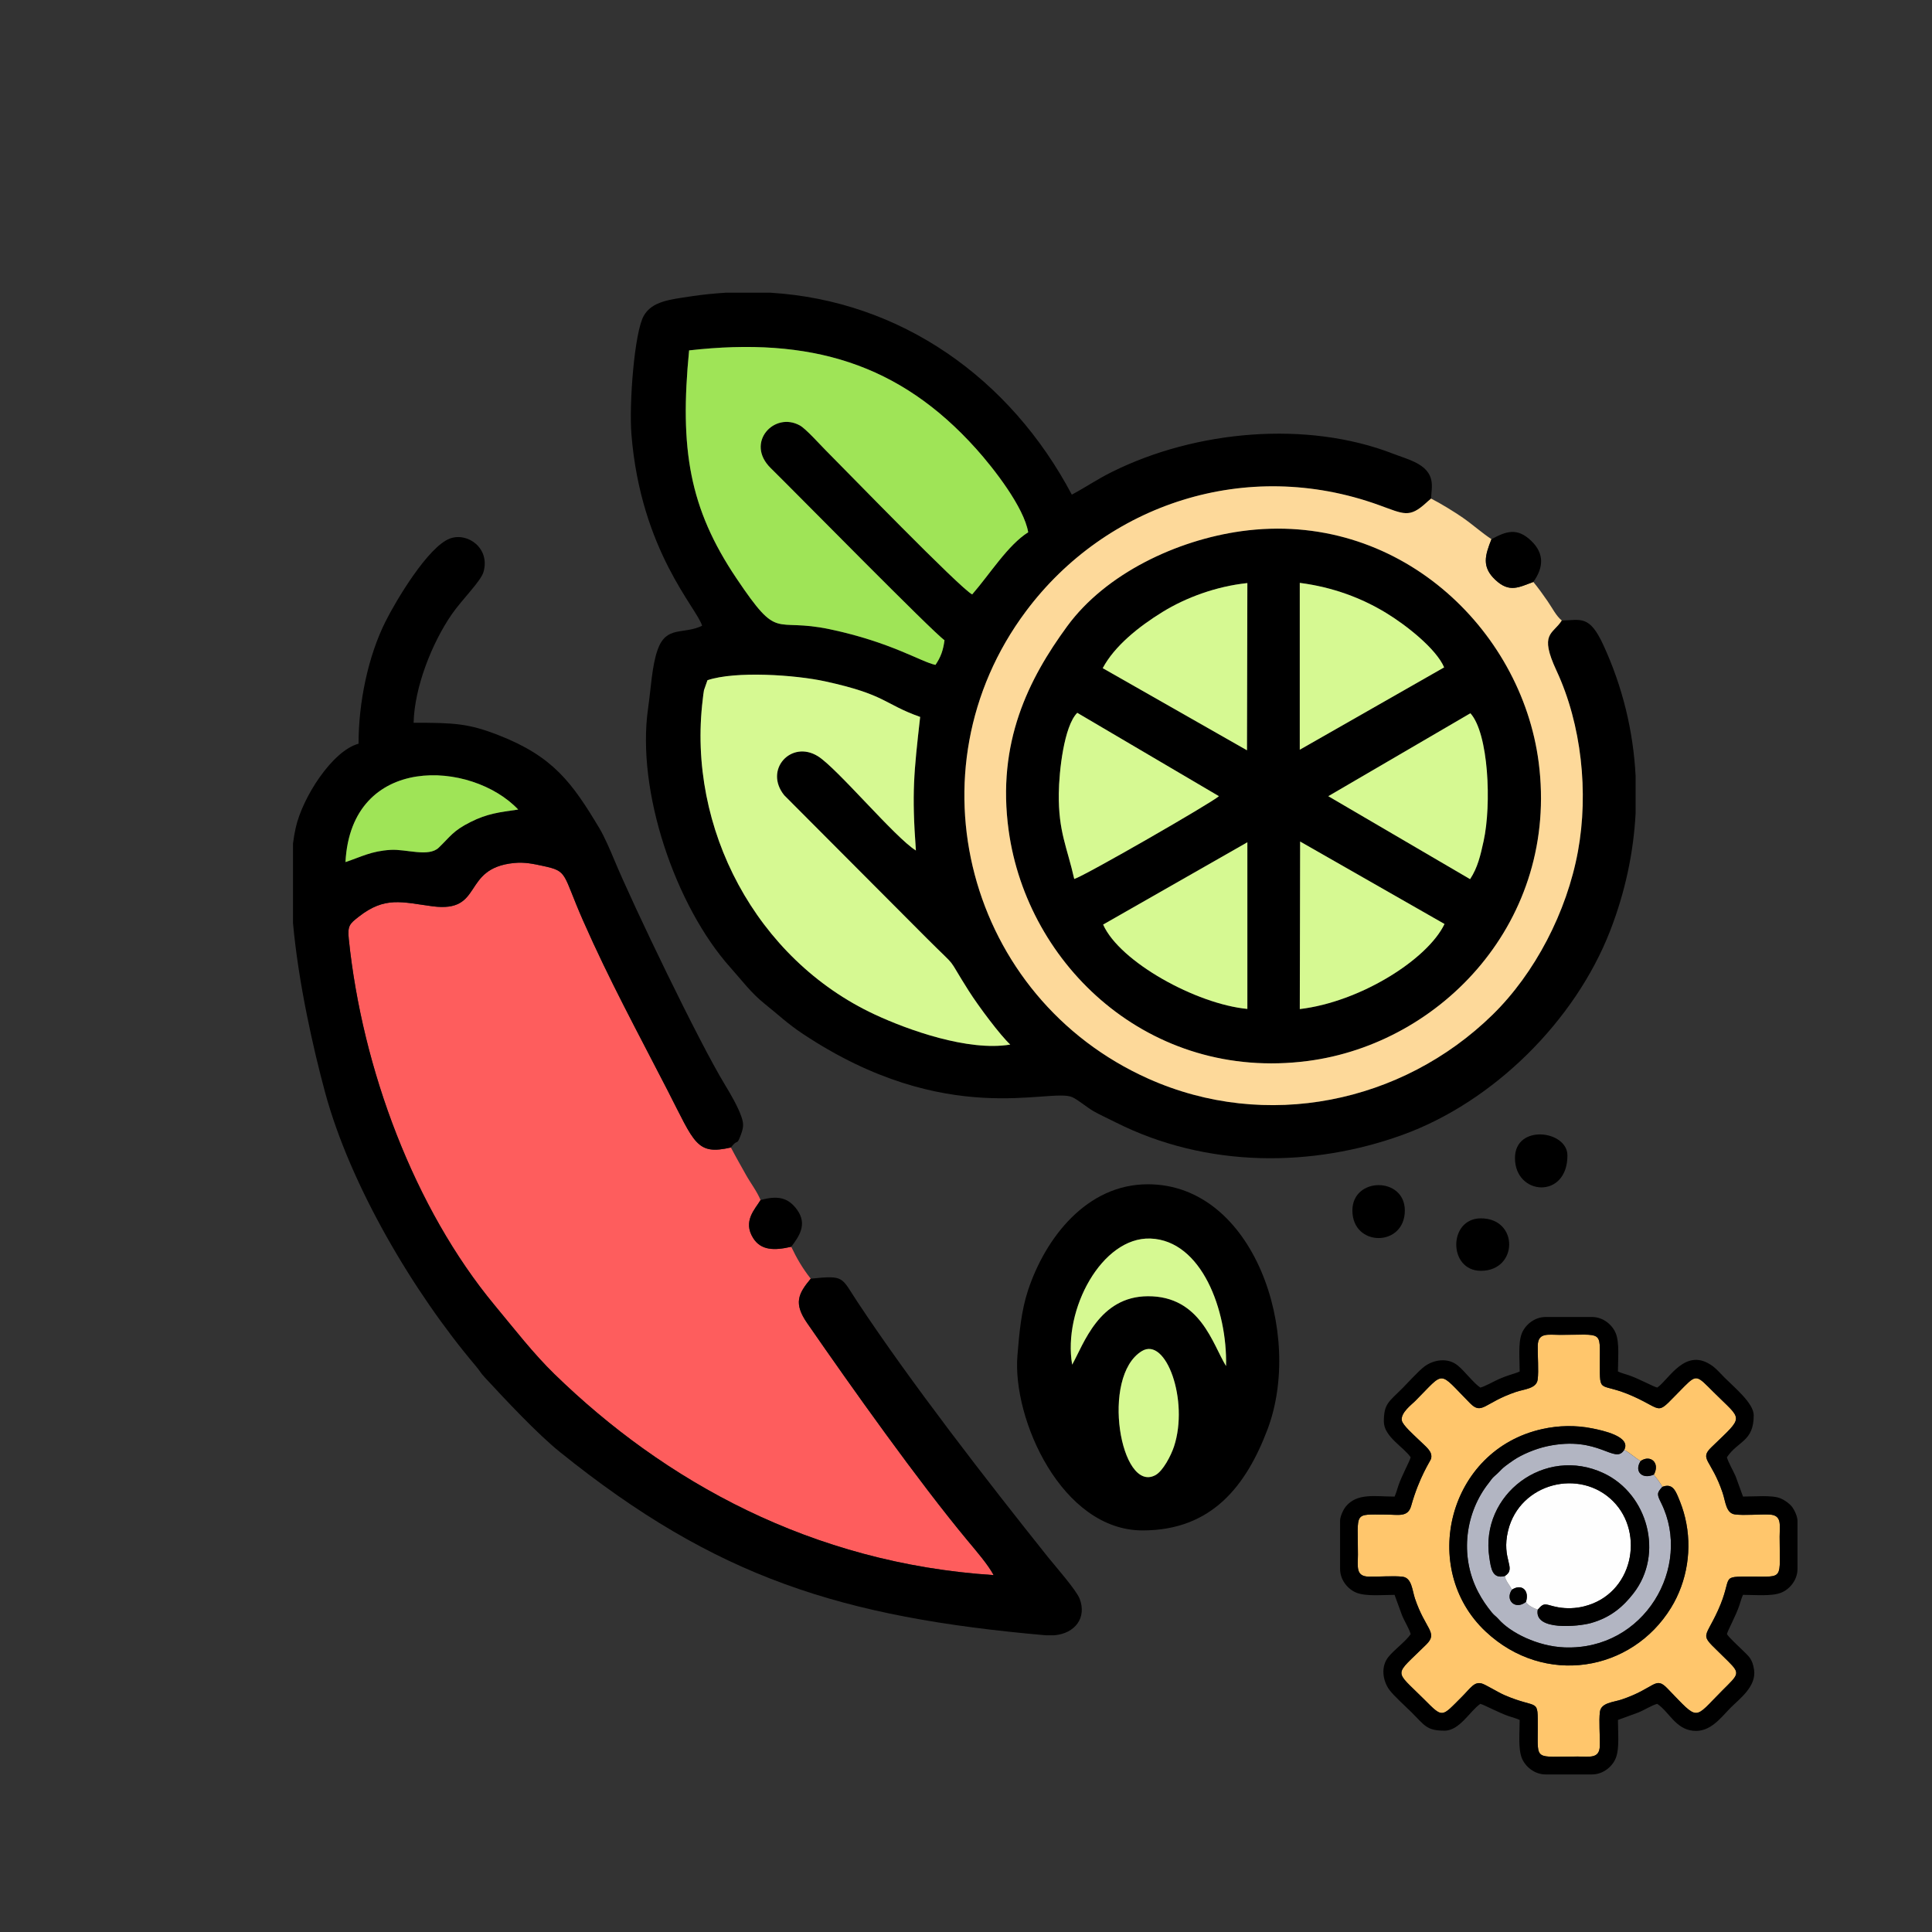 <?xml version="1.0" encoding="UTF-8"?>
<!DOCTYPE svg PUBLIC "-//W3C//DTD SVG 1.1//EN" "http://www.w3.org/Graphics/SVG/1.1/DTD/svg11.dtd">
<!-- Creator: CorelDRAW 2019 (64-Bit) -->
<svg xmlns="http://www.w3.org/2000/svg" xml:space="preserve" width="19.666mm" height="19.666mm" version="1.1" style="shape-rendering:geometricPrecision; text-rendering:geometricPrecision; image-rendering:optimizeQuality; fill-rule:evenodd; clip-rule:evenodd"
viewBox="0 0 865.12 865.12"
 xmlns:xlink="http://www.w3.org/1999/xlink"
 xmlns:xodm="http://www.corel.com/coreldraw/odm/2003">
 <rect x="0" y="0" width="865.12" height="865.12" fill="#333333" stroke="none"/>
 <defs>
  <style type="text/css">
   <![CDATA[
    .fil0 {fill:none}
    .fil2 {fill:black}
    .fil7 {fill:#9FE457}
    .fil3 {fill:#B2B5C2}
    .fil8 {fill:#D6F992}
    .fil6 {fill:#FDD99A}
    .fil5 {fill:#FE5D5D}
    .fil4 {fill:#FEFEFE}
    .fil1 {fill:#FFC66C}
   ]]>
  </style>
 </defs>
 <g id="Layer_x0020_1">
  <rect class="fil0" width="865.12" height="865.12"/>
  <g id="_1983398542704">
   <path class="fil1" d="M734.66 654.21c4.42,-3.04 8.79,0.91 5.93,6.07 0.43,0.79 1.33,1.74 1.95,2.6 0.63,0.88 1.34,1.98 1.85,2.9 4.34,-1.66 5.74,1.42 7.08,4.57 1.28,3.03 2.31,5.87 3.12,9.28 3.3,13.78 0.93,28.5 -6.31,40.29 -17.6,28.66 -56.66,35.36 -83.01,10.65 -29.92,-28.04 -16.95,-81.35 25.4,-90.68 7.34,-1.62 14.87,-1.79 22.37,-0.28 4.48,0.9 17.49,3.61 14.27,9.61 2.75,1.44 5.02,3.77 7.36,4.99zm-106.93 -18.08c0.4,2.09 5.55,6.57 7.06,8.09 3.68,3.66 6.9,5.64 6,9 -0.25,0.94 -5.25,8.06 -8.91,21.12 -1.46,5.22 -5.81,3.85 -11.42,3.85 -14.57,0 -12.39,-1.51 -12.41,17.95 -0,5.31 -1.1,9.71 4.8,9.85 4.47,0.11 11.09,-0.48 15.22,0.04 4.13,0.51 4.28,6.08 5.52,9.77 4.68,13.91 10.48,15.19 5.09,20.56 -14.7,14.6 -14.68,10.87 -0.99,24.56 8.52,8.53 7.69,8.09 16.87,-1.09 4.07,-4.07 5.57,-6.92 8.96,-5.99 1.62,0.44 7.4,4.01 10.07,5.16 15.67,6.78 14.99,0.62 14.99,15.14 0,14.51 -1.54,12.4 17.89,12.4 5.36,0 9.74,1.11 9.9,-4.79 0.12,-4.48 -0.48,-11.07 0.04,-15.22 0.52,-4.13 6.04,-4.28 9.73,-5.52 15.06,-5.08 14.97,-10.65 20.46,-4.99 14.49,14.95 11.52,14.02 24.67,0.9 7.23,-7.21 8.12,-7.47 2.61,-12.98 -13.5,-13.5 -11.2,-8.27 -4.54,-22.96 6.99,-15.44 0.18,-15.01 15.15,-15.01 14.45,0 12.41,1.57 12.4,-17.84 -0,-5.47 1.16,-9.76 -4.78,-9.96 -4.51,-0.15 -11.02,0.49 -15.21,-0.04 -4.07,-0.51 -4.22,-5.75 -5.54,-9.67 -5.09,-15.11 -10.65,-14.96 -4.98,-20.45 14.94,-14.45 13.98,-11.6 0.89,-24.68 -7.25,-7.25 -7.47,-8.11 -12.98,-2.6 -13.61,13.6 -8.25,11.13 -22.95,4.53 -15.36,-6.89 -14.97,-0.27 -14.97,-15.14 0,-14.53 1.53,-12.4 -17.89,-12.4 -5.36,0 -9.76,-1.12 -9.9,4.79 -0.11,4.44 0.48,11.12 -0.04,15.22 -0.53,4.11 -6.02,4.29 -9.71,5.54 -14.28,4.83 -15.16,10.51 -20.56,5.07 -14.55,-14.67 -10.93,-14.67 -24.58,-0.99 -1.68,1.68 -6.64,5.34 -5.97,8.78z"/>
   <path class="fil2" d="M627.73 636.14c-0.68,-3.44 4.28,-7.1 5.97,-8.78 13.65,-13.68 10.03,-13.68 24.58,0.99 5.4,5.44 6.28,-0.24 20.56,-5.07 3.69,-1.25 9.18,-1.43 9.71,-5.54 0.53,-4.1 -0.07,-10.78 0.04,-15.22 0.15,-5.91 4.54,-4.79 9.9,-4.79 19.42,0 17.89,-2.12 17.89,12.4 0,14.87 -0.39,8.25 14.97,15.14 14.71,6.59 9.35,9.07 22.95,-4.53 5.51,-5.5 5.72,-4.64 12.98,2.6 13.09,13.08 14.05,10.24 -0.89,24.68 -5.68,5.49 -0.11,5.34 4.98,20.45 1.32,3.92 1.47,9.16 5.54,9.67 4.19,0.53 10.7,-0.11 15.21,0.04 5.94,0.2 4.78,4.49 4.78,9.96 0.01,19.41 2.05,17.84 -12.4,17.84 -14.97,0 -8.16,-0.43 -15.15,15.01 -6.66,14.69 -8.95,9.45 4.54,22.96 5.51,5.5 4.61,5.77 -2.61,12.98 -13.14,13.12 -10.17,14.05 -24.67,-0.9 -5.49,-5.67 -5.39,-0.09 -20.46,4.99 -3.69,1.24 -9.21,1.39 -9.73,5.52 -0.52,4.15 0.08,10.75 -0.04,15.22 -0.16,5.89 -4.54,4.79 -9.9,4.79 -19.43,0 -17.89,2.11 -17.89,-12.4 0,-14.51 0.68,-8.35 -14.99,-15.14 -2.67,-1.16 -8.45,-4.72 -10.07,-5.16 -3.39,-0.93 -4.89,1.92 -8.96,5.99 -9.18,9.17 -8.35,9.62 -16.87,1.09 -13.69,-13.7 -13.7,-9.96 0.99,-24.56 5.4,-5.36 -0.41,-6.65 -5.09,-20.56 -1.24,-3.69 -1.39,-9.26 -5.52,-9.77 -4.14,-0.51 -10.76,0.07 -15.22,-0.04 -5.9,-0.15 -4.8,-4.54 -4.8,-9.85 0.02,-19.46 -2.17,-17.95 12.41,-17.95 5.61,0 9.95,1.37 11.42,-3.85 3.66,-13.07 8.66,-20.18 8.91,-21.12 0.9,-3.37 -2.33,-5.34 -6,-9 -1.52,-1.51 -6.66,-6 -7.06,-8.09zm52.75 -22c-1.2,0.58 -3.17,1.13 -4.45,1.55 -1.85,0.61 -2.91,1.02 -4.64,1.76 -2.39,1.03 -6.53,3.43 -8.51,3.89 -3.15,-2.11 -6.89,-7.25 -10.11,-9.89 -4.4,-3.62 -10.61,-2.65 -14.71,0.28 -2.69,1.93 -7.43,7.25 -10.09,9.92 -6.13,6.13 -8.3,6.89 -8.3,14.9 0,6.77 8.96,11.45 12,16 -0.43,1.86 -4.03,8.26 -5.55,12.85 -0.5,1.51 -1.03,3.47 -1.65,4.75 -8.55,0 -16.78,-1.79 -21.89,4.51 -0.95,1.17 -2.51,4.29 -2.51,6.29l0 21.6c0,5.04 3.59,9.17 7.35,10.65 4.3,1.7 11.45,0.95 17.05,0.95l3.32 9.09c1.05,2.65 3.37,6.28 3.88,8.51 -2.11,3.15 -7.25,6.89 -9.89,10.11 -3.57,4.35 -2.64,10.63 0.28,14.71 1.93,2.69 7.25,7.43 9.92,10.09 6.13,6.13 6.89,8.3 14.9,8.3 6.77,0 11.45,-8.96 16,-12 1.68,0.39 8.45,4.09 12.85,5.55 1.53,0.51 3.45,1.02 4.76,1.65 0,5.6 -0.74,12.75 0.95,17.05 1.48,3.76 5.61,7.35 10.65,7.35l20.8 0c5.04,0 9.17,-3.59 10.65,-7.35 1.7,-4.3 0.95,-11.45 0.95,-17.05l9.09 -3.32c2.65,-1.05 6.28,-3.37 8.51,-3.88 5.3,3.55 8.12,11.19 15.98,12.04 7.83,0.86 12.57,-5.99 16.92,-10.35 3.97,-3.97 11.6,-9.52 10.45,-17.02 -0.77,-4.99 -2.43,-5.97 -5.25,-8.79 -1.83,-1.82 -5.67,-5.27 -6.9,-7.1 0.43,-1.86 4.03,-8.26 5.55,-12.85 0.5,-1.51 1.03,-3.47 1.65,-4.75 5.6,0 12.75,0.74 17.05,-0.95 3.76,-1.48 7.35,-5.61 7.35,-10.65l0 -21.6c0,-2 -1.55,-5.12 -2.51,-6.29 -1.24,-1.53 -3.24,-2.93 -5.09,-3.71 -3.7,-1.57 -11.7,-0.8 -16.8,-0.8l-3.31 -9.09c-1.03,-2.39 -3.43,-6.53 -3.89,-8.51 4.96,-7.41 12,-6.98 12,-18.8 0,-5.37 -8.5,-12.3 -13.1,-16.91 -1.53,-1.52 -3.41,-3.69 -5.06,-4.94 -12.32,-9.3 -19.8,5.93 -25.04,9.44 -1.86,-0.43 -8.26,-4.03 -12.85,-5.55 -1.51,-0.5 -3.47,-1.03 -4.75,-1.65 0,-5.6 0.74,-12.75 -0.95,-17.05 -1.48,-3.76 -5.61,-7.35 -10.65,-7.35l-20.8 0c-5.04,0 -9.17,3.59 -10.65,7.35 -1.7,4.3 -0.95,11.45 -0.95,17.05z"/>
   <path class="fil3" d="M688.58 720.79c-1.79,-0.59 -4.56,-1.99 -5.28,-3.48 -4.81,3.84 -9.53,-0.9 -6.25,-5.49 -0.94,-1.83 -2.96,-4.06 -3.21,-6.09 -5.64,1.41 -6.2,-3.38 -6.95,-8.38 -4.25,-28.13 24.85,-50.1 51.24,-37.65 19.8,9.34 27.02,36.19 13.3,53.79 -4.43,5.67 -9.91,10.74 -19.1,13.31 -5.3,1.48 -25.58,3.65 -23.75,-6.01zm55.81 -55c-0.51,-0.93 -1.21,-2.02 -1.85,-2.9 -0.62,-0.87 -1.53,-1.81 -1.95,-2.6 -5.21,2.33 -8.99,-1.4 -5.93,-6.07 -2.34,-1.22 -4.61,-3.55 -7.36,-4.99 -4.25,6.83 -11.21,-6.62 -34.51,-1.62 -5.26,1.13 -11.37,3.73 -15.02,6.22 -6.51,4.46 -4.71,3.83 -8.5,7.1 -1.24,1.06 -1.61,1.85 -2.56,3.04 -10.42,13.06 -13.32,32.44 -4.86,48.79 1.83,3.54 3.84,6.41 6.25,9.38 0.96,1.18 1.85,1.64 2.82,2.77 5.41,6.25 17.69,12.3 29.59,12.77 35.89,1.41 57.4,-36.15 43.4,-64.55 -1.87,-3.8 -2.21,-4.5 0.48,-7.34z"/>
   <path class="fil4" d="M673.84 705.73c0.25,2.03 2.27,4.26 3.21,6.09 4.32,-2.82 7.9,0.33 6.25,5.49 0.72,1.49 3.5,2.89 5.28,3.48 3.16,-3.78 3.48,-2.08 9.15,-1.07 3.84,0.68 7.85,0.51 11.53,-0.4 21.99,-5.42 27.32,-32.73 13.1,-47.05 -14.88,-14.98 -41.82,-8.25 -47.05,13.1 -3.21,13.09 4.07,16.83 -1.47,20.36z"/>
   <path class="fil2" d="M744.38 665.79c-2.69,2.83 -2.34,3.54 -0.48,7.34 13.99,28.4 -7.52,65.96 -43.4,64.55 -11.89,-0.47 -24.18,-6.52 -29.59,-12.77 -0.98,-1.13 -1.87,-1.59 -2.82,-2.77 -2.41,-2.97 -4.42,-5.84 -6.25,-9.38 -8.46,-16.36 -5.56,-35.73 4.86,-48.79 0.95,-1.2 1.33,-1.98 2.56,-3.04 3.8,-3.27 1.99,-2.64 8.5,-7.1 3.65,-2.5 9.76,-5.09 15.02,-6.22 23.29,-5.01 30.25,8.45 34.51,1.62 3.22,-6 -9.79,-8.71 -14.27,-9.61 -7.5,-1.5 -15.03,-1.34 -22.37,0.28 -42.35,9.33 -55.32,62.63 -25.4,90.68 26.35,24.71 65.41,18.01 83.01,-10.65 7.24,-11.78 9.61,-26.51 6.31,-40.29 -0.81,-3.4 -1.84,-6.25 -3.12,-9.28 -1.34,-3.15 -2.74,-6.23 -7.08,-4.57z"/>
   <path class="fil2" d="M673.84 705.73c5.54,-3.53 -1.73,-7.27 1.47,-20.36 5.23,-21.35 32.17,-28.08 47.05,-13.1 14.22,14.32 8.89,41.63 -13.1,47.05 -3.68,0.91 -7.69,1.08 -11.53,0.4 -5.67,-1.01 -5.99,-2.71 -9.15,1.07 -1.83,9.66 18.44,7.49 23.75,6.01 9.19,-2.57 14.68,-7.63 19.1,-13.31 13.72,-17.6 6.5,-44.45 -13.3,-53.79 -26.39,-12.45 -55.49,9.52 -51.24,37.65 0.75,4.99 1.31,9.78 6.95,8.38z"/>
   <path class="fil2" d="M734.66 654.21c-3.06,4.67 0.72,8.4 5.93,6.07 2.87,-5.16 -1.5,-9.11 -5.93,-6.07z"/>
   <path class="fil2" d="M677.05 711.82c-3.29,4.59 1.44,9.33 6.25,5.49 1.66,-5.15 -1.93,-8.31 -6.25,-5.49z"/>
  </g>
  <path class="fil2" d="M410.12 380.83c-9.29,-5.73 -35.22,-36.81 -43.83,-42.19 -11.94,-7.46 -24.36,5.99 -15.11,17.47l63.9 64.11c15.01,15.01 7.88,6.39 18.76,23.53 4.41,6.96 14.13,19.91 18.55,23.99 -18.83,3.18 -46,-6.62 -60.72,-13.49 -52.92,-24.68 -84.08,-83.29 -76.96,-141.15 0.14,-1.12 0.32,-3.01 0.54,-4.05l1.56 -4.46c12.57,-4.23 39.31,-2.4 52.59,0.49 27.54,6 26.19,10.1 42.65,15.95 -2.82,25.05 -3.8,33.77 -1.91,59.8zm-85.35 -249.76l20.24 0c58.38,3.59 107.34,38.26 134.93,90.42 6.31,-3.34 11.03,-6.72 18,-10.18 37.54,-18.65 87.26,-23.14 125.93,-8.12 3.22,1.25 6.31,2.16 9.34,3.58 10.24,4.81 7.73,11.42 7.6,16.5l-1.44 1.23c-0.18,0.17 -0.48,0.43 -0.68,0.62 -7.65,6.96 -9.89,5.16 -21.32,1.03 -59.34,-21.41 -122.1,-0.43 -157.98,47.61 -53.38,71.47 -26.05,173.14 54.87,209.3 52.58,23.49 113.53,10.98 154.03,-28.6 19.02,-18.59 33.31,-46.08 38.29,-73.22 4.82,-26.24 1.65,-56.76 -9.6,-80.9 -7.91,-16.98 -1.65,-16.14 2.36,-22.48 8.55,-0.18 12.36,-2.61 18.6,10.94 8.59,18.63 13.42,38.46 14.46,58.63l0 16.72c-0.91,17.65 -4.7,35.38 -11.39,52.62 -15.68,40.39 -52.28,76.67 -92.95,91.4 -40.44,14.65 -87.68,14.97 -128.55,-5.63 -3.7,-1.87 -6.89,-3.26 -10.13,-5.13 -2.49,-1.45 -6.84,-5.05 -9.2,-6.1 -10.05,-4.46 -56.07,14.6 -120.71,-28.38 -6.97,-4.63 -10.89,-8.51 -17.08,-13.45 -6.07,-4.84 -10.22,-10.52 -15.4,-16.31 -24.43,-27.36 -42.17,-78.79 -36.78,-116.06 1.3,-9 1.71,-19.04 4.29,-26.24 3.9,-10.86 11.38,-6.58 19.88,-10.65 -2.04,-7.63 -27.45,-33.38 -31.64,-85.78 -1.09,-13.57 1.31,-45.63 5.54,-53.05 3.69,-6.48 11.73,-7.26 20.73,-8.63 5.31,-0.81 10.57,-1.35 15.77,-1.67zm98.16 155.61c-0.62,4.56 -1.63,7.48 -4.05,11.05 -6.51,-1.37 -19.88,-10.17 -47.28,-15.96 -25.79,-5.45 -22.49,5.99 -41.86,-22.84 -21.08,-31.35 -25.48,-57.86 -21.18,-102.03 54.24,-6.16 94.15,5.78 128.52,44.06 8.01,8.92 21.47,26.26 23.32,37.38 -9.12,5.75 -16.99,18.52 -25.08,27.83 -5.27,-2.59 -56.98,-55.93 -65.73,-64.68 -2.31,-2.31 -8.69,-9.45 -11.41,-10.97 -11.53,-6.43 -24.61,7.76 -13.1,19.06 11.55,11.34 72.7,73.59 77.84,77.1z"/>
  <path class="fil5" d="M363.03 572.58c-3.71,-4.71 -6.22,-9.06 -8.73,-14.3 -7.61,1.78 -13.58,1.67 -17.07,-3.91 -4.74,-7.59 0.91,-12.96 3.33,-17.02 -1.7,-4.07 -4.42,-7.48 -6.59,-11.38 -2.51,-4.51 -4.43,-7.81 -6.68,-12.14 -15.47,3.54 -16.18,-1.87 -28.38,-25.61 -13.34,-25.96 -25.97,-49.07 -37.84,-76.03 -9.34,-21.21 -6.56,-22.01 -17.9,-24.43 -4.33,-0.92 -8.14,-1.8 -13.01,-1.32 -23.78,2.38 -13.25,22.48 -36.61,19.37 -13.61,-1.81 -21.17,-4.56 -32.99,4.74 -3.97,3.12 -4.99,3.98 -4.38,9.92 6,58.23 29.41,120.7 65.3,163.98 9.08,10.94 17.29,21.59 26.74,30.8 49.27,48.03 115.29,84.79 196.71,90.06 -2.49,-4.71 -7.88,-10.9 -11.73,-15.54 -22.02,-26.52 -51.37,-67.81 -71.77,-97.3 -6.11,-8.83 -4.06,-13.1 1.61,-19.9z"/>
  <path class="fil2" d="M154.69 386.03c2.56,-48.72 56.51,-45.59 77.34,-23.53 -8.58,1.22 -13.82,1.83 -21.23,5.53 -8.06,4.03 -9.08,6.5 -14.36,11.55 -4.54,4.33 -14.61,0.55 -21.54,0.98 -8.73,0.54 -13.12,3.11 -20.22,5.47zm317.43 346.24l-3.66 0 -0.15 -0.01c-91.64,-8.06 -147.77,-25.84 -217.52,-82.01 -10.24,-8.24 -24.53,-23.55 -33.6,-33.34 -2.21,-2.38 -2.17,-2.9 -4.15,-5.24 -27.85,-32.92 -56.21,-80.78 -67.52,-122.71 -5.23,-19.37 -11.89,-48.69 -14.32,-75.68l0 -35.57c0.32,-2.46 0.72,-4.82 1.22,-7.06 3.04,-13.64 16.43,-34.5 28.13,-37.62 0,-18.41 4.23,-39.1 12.12,-54.81 4.73,-9.42 19.05,-33.46 28.8,-37.07 7.96,-2.95 18.15,4.4 15.01,15.03 -1.23,4.16 -9.5,12.15 -14.14,18.84 -8.83,12.73 -16.77,32.67 -17.13,48.62 18.03,0 24.48,0.27 37.93,5.52 24.48,9.54 32.95,21.17 45.23,41.66 2.27,3.8 4.89,9.88 6.76,14.38 8.15,19.62 37.61,81.05 49.59,100.71 2.45,4.02 5.74,9.71 7.22,14.01 0.97,2.82 1.19,4.43 -0.06,7.86 -2.14,5.88 -1.35,1.72 -4.59,6.05 -15.47,3.54 -16.18,-1.87 -28.38,-25.61 -13.34,-25.96 -25.97,-49.07 -37.84,-76.03 -9.34,-21.21 -6.56,-22.01 -17.9,-24.43 -4.33,-0.92 -8.14,-1.8 -13.01,-1.32 -23.78,2.38 -13.25,22.48 -36.61,19.37 -13.61,-1.81 -21.17,-4.56 -32.99,4.74 -3.97,3.12 -4.99,3.98 -4.38,9.92 6,58.23 29.41,120.7 65.3,163.98 9.08,10.94 17.29,21.59 26.74,30.8 49.27,48.03 115.29,84.79 196.71,90.06 -2.49,-4.71 -7.88,-10.9 -11.73,-15.54 -22.02,-26.52 -51.37,-67.81 -71.77,-97.3 -6.11,-8.83 -4.06,-13.1 1.61,-19.9 15.29,-1.56 13.5,-0.79 20.86,10.33 23.76,35.94 58.04,80.13 85.32,114.29 3.26,4.08 12.73,14.79 14.24,18.73 3.24,8.5 -2.07,15.53 -11.33,16.33z"/>
  <path class="fil2" d="M582.17 376.84l64.65 36.92c-7.56,15.84 -37.69,34.88 -64.81,38.1l0.15 -75.01zm-23.62 0.32l0 74.62c-22.82,-2.16 -57.17,-21.06 -64.59,-37.78l64.59 -36.85zm99.87 -57.78c8.17,9.01 9.51,40.84 5.92,57.22 -1.41,6.44 -2.66,11.91 -6.06,17.06l-63.5 -37.15 63.64 -37.14zm-177.38 74.22c-3.15,-14.13 -7.13,-21.14 -6.92,-38.26 0.12,-9.93 2.33,-30.22 8.27,-36.15l63.43 37.33c-3.28,2.99 -60.1,35.7 -64.78,37.07zm100.98 -132.59c14.97,1.95 27.74,6.82 38.69,13.48 9.23,5.61 22.48,16.16 25.95,24.36l-64.64 36.87 0 -74.71zm-88.24 38.19c5.25,-9.88 16.11,-18.62 26.88,-25.23 10.36,-6.36 23.96,-11.43 37.89,-12.88l-0.17 74.88 -64.6 -36.78zm62.14 -61.34c-28.88,3.98 -60.76,18.92 -78.08,42.61 -17.21,23.53 -31.65,51.99 -26.18,91.48 8.37,60.39 63,112.35 133.85,103.17 60.23,-7.8 112.65,-63.11 103.47,-133.8 -7.77,-59.88 -63.27,-113.07 -133.07,-103.46z"/>
  <path class="fil6" d="M555.92 237.84c69.79,-9.61 125.29,43.58 133.07,103.46 9.18,70.69 -43.25,126.01 -103.47,133.8 -70.85,9.17 -125.49,-42.78 -133.85,-103.17 -5.47,-39.49 8.97,-67.95 26.18,-91.48 17.32,-23.68 49.2,-38.63 78.08,-42.61zm143.41 40c-2.54,-2.08 -4.19,-5.52 -6.38,-8.7 -2.08,-3.02 -4.29,-6.09 -6.35,-8.56 -6.49,2.38 -10.71,5 -17.02,-0.95 -6.16,-5.8 -4.62,-10.88 -1.72,-18.2 -4.32,-2.83 -8.35,-6.49 -12.78,-9.57 -3.71,-2.58 -9.94,-6.42 -14.27,-8.61l-1.44 1.23c-0.18,0.17 -0.48,0.43 -0.68,0.62 -7.65,6.96 -9.89,5.16 -21.32,1.03 -59.34,-21.41 -122.1,-0.43 -157.98,47.61 -53.38,71.47 -26.05,173.14 54.87,209.3 52.58,23.49 113.53,10.98 154.03,-28.6 19.02,-18.59 33.31,-46.08 38.29,-73.22 4.82,-26.24 1.65,-56.76 -9.6,-80.9 -7.91,-16.98 -1.65,-16.14 2.36,-22.48z"/>
  <path class="fil7" d="M422.93 286.68c-5.14,-3.51 -66.3,-65.76 -77.84,-77.1 -11.51,-11.29 1.57,-25.48 13.1,-19.06 2.71,1.51 9.1,8.66 11.41,10.97 8.75,8.75 60.45,62.09 65.73,64.68 8.09,-9.31 15.96,-22.08 25.08,-27.83 -1.86,-11.12 -15.31,-28.46 -23.32,-37.38 -34.36,-38.28 -74.28,-50.22 -128.52,-44.06 -4.3,44.17 0.1,70.68 21.18,102.03 19.37,28.82 16.07,17.39 41.86,22.84 27.4,5.79 40.77,14.59 47.28,15.96 2.42,-3.57 3.43,-6.49 4.05,-11.05z"/>
  <path class="fil2" d="M511.28 605.01c10.89,-6.66 21.15,22.23 14.43,42.69 -1.32,4.02 -4.93,11.02 -8.36,12.86 -15.49,8.31 -24.7,-44.15 -6.07,-55.55zm-31.18 6.07c-4.24,-24.63 13.34,-57.28 35.07,-56.47 22.92,0.86 34.44,32.13 33.84,57.09 -6.04,-9.71 -11.36,-31.37 -35.04,-31.26 -21.82,0.11 -28.66,21.35 -33.87,30.65zm31.54 74.22c31.23,0 46.48,-20.35 55.88,-45.1 16.3,-42.89 -5.91,-109.9 -53.54,-109.9 -27.41,0 -45.84,24.02 -53.61,47.37 -3.07,9.24 -3.93,19.01 -4.78,29.28 -2.36,28.44 19.82,78.35 56.05,78.35z"/>
  <path class="fil8" d="M410.12 380.83c-1.89,-26.03 -0.91,-34.76 1.91,-59.8 -16.46,-5.85 -15.11,-9.95 -42.65,-15.95 -13.28,-2.89 -40.02,-4.72 -52.59,-0.49l-1.56 4.46c-0.22,1.04 -0.4,2.93 -0.54,4.05 -7.12,57.86 24.04,116.46 76.96,141.15 14.71,6.87 41.89,16.66 60.72,13.49 -4.42,-4.08 -14.13,-17.03 -18.55,-23.99 -10.88,-17.14 -3.74,-8.52 -18.76,-23.53l-63.9 -64.11c-9.25,-11.48 3.17,-24.92 15.11,-17.47 8.61,5.38 34.54,36.46 43.83,42.19z"/>
  <path class="fil8" d="M493.78 299.19l64.6 36.78 0.17 -74.88c-13.93,1.45 -27.54,6.52 -37.89,12.88 -10.77,6.61 -21.63,15.35 -26.88,25.23z"/>
  <path class="fil8" d="M582.02 451.85c27.11,-3.21 57.24,-22.26 64.81,-38.1l-64.65 -36.92 -0.15 75.01z"/>
  <path class="fil8" d="M582.02 335.71l64.64 -36.87c-3.48,-8.2 -16.72,-18.75 -25.95,-24.36 -10.95,-6.66 -23.72,-11.53 -38.69,-13.48l0 74.71z"/>
  <path class="fil8" d="M481.03 393.59c4.68,-1.38 61.51,-34.09 64.78,-37.07l-63.43 -37.33c-5.95,5.93 -8.16,26.22 -8.27,36.15 -0.21,17.12 3.77,24.13 6.92,38.26z"/>
  <path class="fil8" d="M493.96 414c7.42,16.72 41.76,35.62 64.59,37.78l0 -74.62 -64.59 36.85z"/>
  <path class="fil8" d="M594.78 356.52l63.5 37.15c3.4,-5.15 4.65,-10.62 6.06,-17.06 3.59,-16.39 2.25,-48.21 -5.92,-57.22l-63.64 37.14z"/>
  <path class="fil7" d="M154.69 386.03c7.1,-2.36 11.49,-4.94 20.22,-5.47 6.92,-0.43 17,3.36 21.54,-0.98 5.28,-5.05 6.3,-7.52 14.36,-11.55 7.41,-3.7 12.64,-4.31 21.23,-5.53 -20.83,-22.06 -74.78,-25.2 -77.34,23.53z"/>
  <path class="fil8" d="M480.1 611.08c5.21,-9.3 12.05,-30.54 33.87,-30.65 23.68,-0.11 28.99,21.55 35.04,31.26 0.6,-24.96 -10.92,-56.23 -33.84,-57.09 -21.74,-0.81 -39.31,31.84 -35.07,56.47z"/>
  <path class="fil8" d="M511.28 605.01c-18.63,11.4 -9.43,63.86 6.07,55.55 3.44,-1.84 7.04,-8.84 8.36,-12.86 6.72,-20.46 -3.54,-49.35 -14.43,-42.69z"/>
  <path class="fil2" d="M667.86 241.44c-2.89,7.32 -4.44,12.4 1.72,18.2 6.32,5.94 10.54,3.32 17.02,0.95 4.64,-6.51 4.94,-12.7 -0.84,-18.31 -6.41,-6.23 -11.35,-4.38 -17.91,-0.84z"/>
  <path class="fil2" d="M678.38 518.56c0,16.83 23.49,18.59 23.49,-1.17 0,-11.26 -23.49,-14.2 -23.49,1.17z"/>
  <path class="fil2" d="M605.58 542.04c0,16.46 23.48,16.46 23.48,0 0,-15.2 -23.48,-15.09 -23.48,0z"/>
  <path class="fil2" d="M663.12 569.05c16.73,0 17.05,-23.49 0,-23.49 -14.7,0 -14.7,23.49 0,23.49z"/>
  <path class="fil2" d="M340.57 537.35c-2.42,4.07 -8.08,9.43 -3.33,17.02 3.48,5.57 9.46,5.68 17.07,3.91 3.31,-4.39 7.4,-9.92 2.65,-16.52 -4.02,-5.57 -8.68,-6.51 -16.38,-4.41z"/>
 </g>
</svg>

